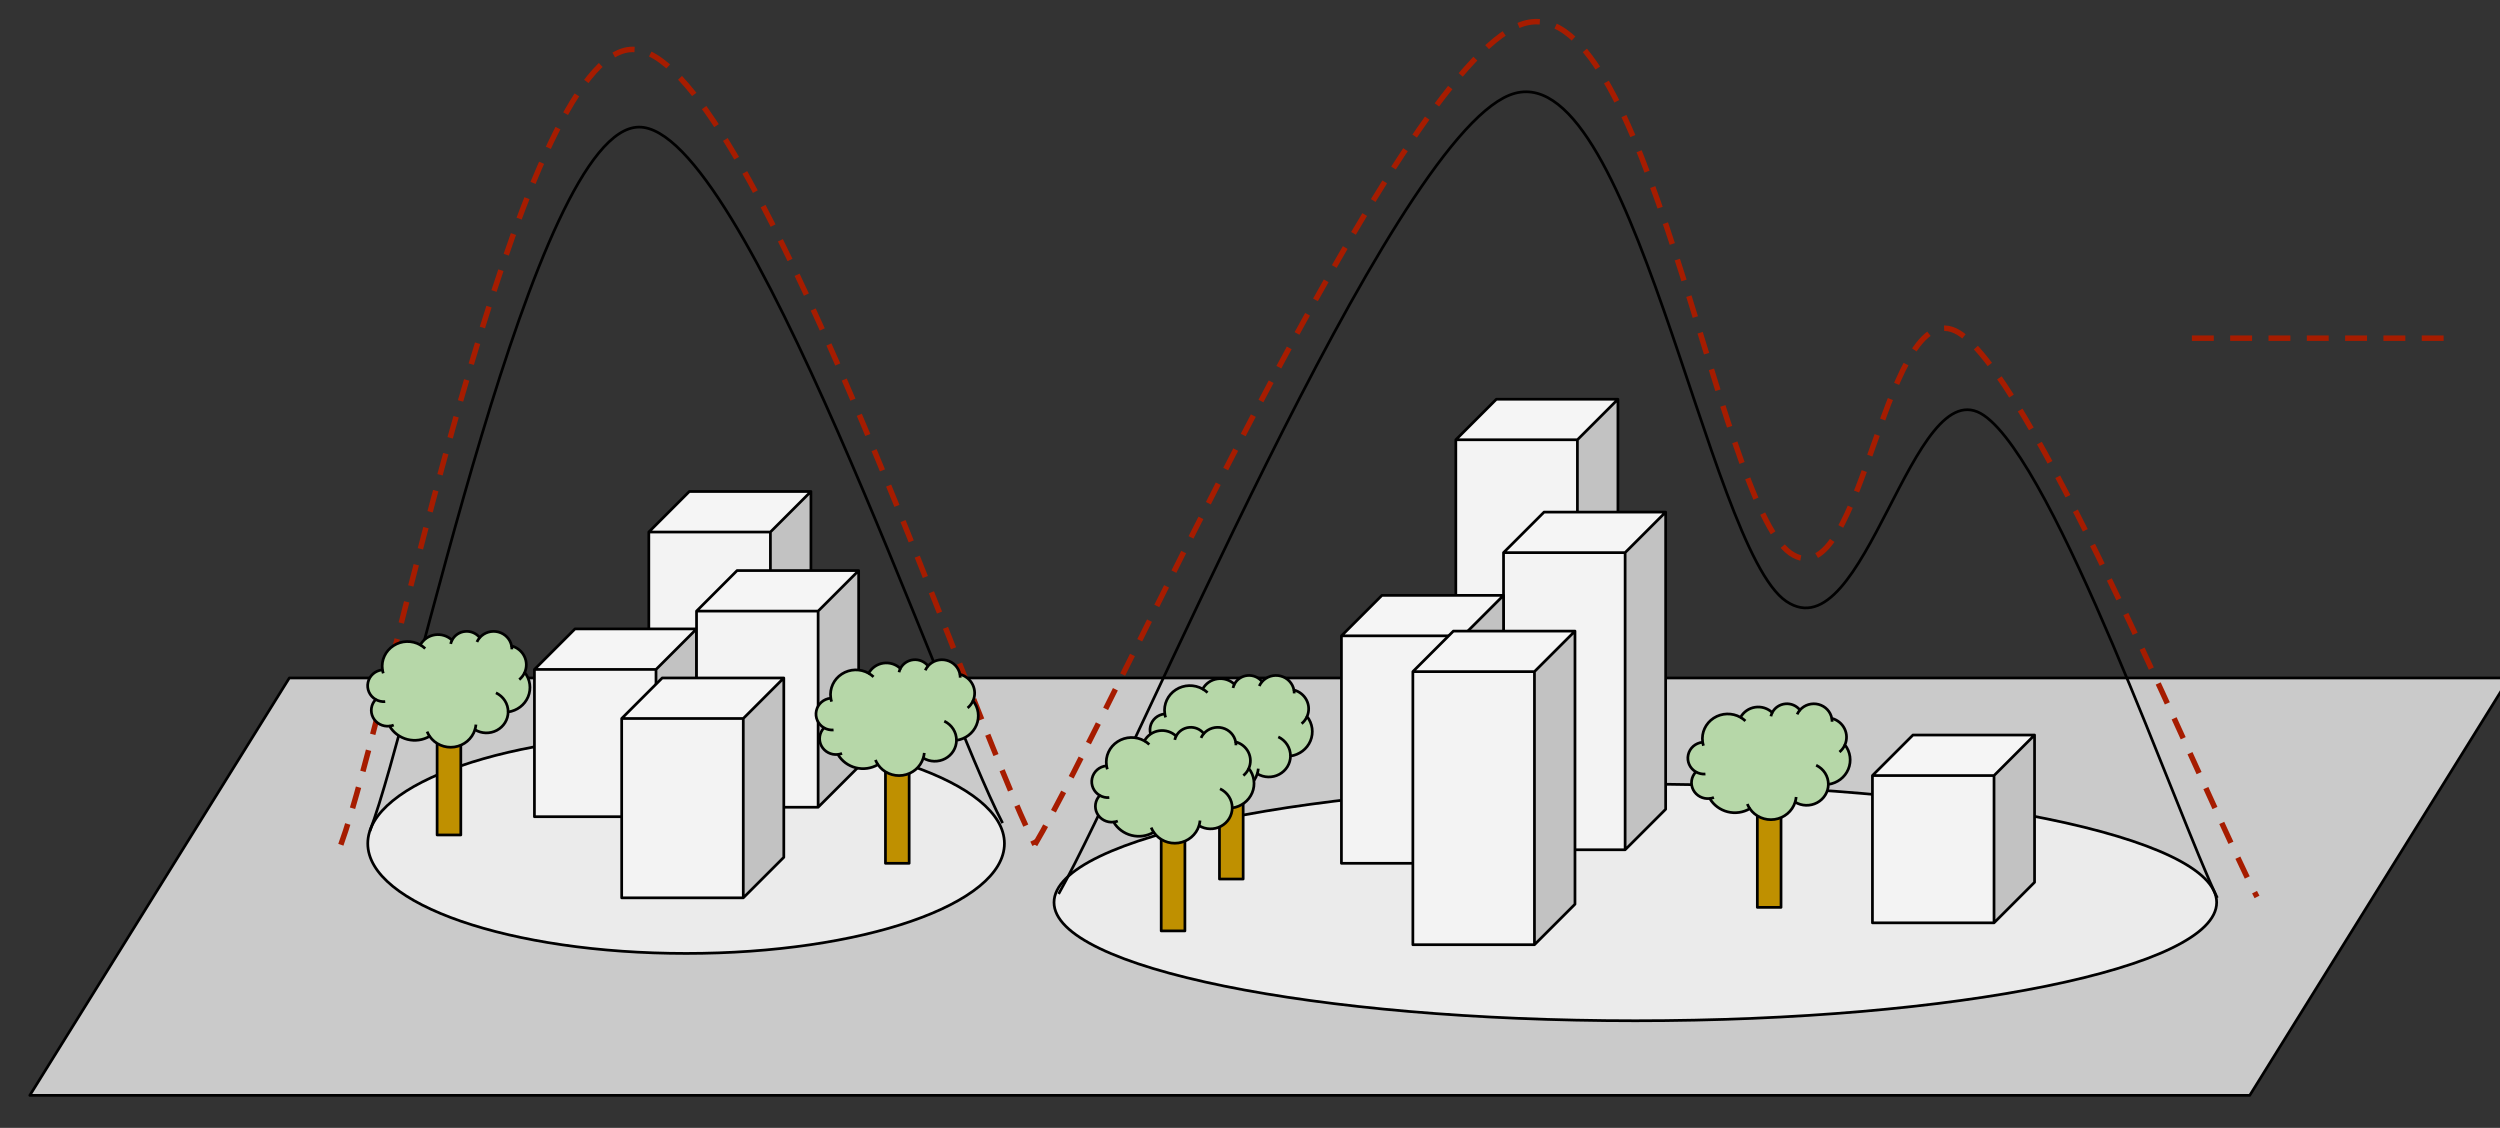 <?xml version="1.0" encoding="UTF-8" standalone="no"?>
<!-- Created with Inkscape (http://www.inkscape.org/) -->

<svg
   xmlns:dc="http://purl.org/dc/elements/1.1/"
   xmlns:cc="http://creativecommons.org/ns#"
   xmlns:rdf="http://www.w3.org/1999/02/22-rdf-syntax-ns#"
   xmlns:svg="http://www.w3.org/2000/svg"
   xmlns="http://www.w3.org/2000/svg"
   xmlns:sodipodi="http://sodipodi.sourceforge.net/DTD/sodipodi-0.dtd"
   xmlns:inkscape="http://www.inkscape.org/namespaces/inkscape"
   version="1.1"
   id="svg1038"
   xml:space="preserve"
   width="928"
   height="418.667"
   viewBox="0 0 928 418.667"
   sodipodi:docname="revolution-function.pdf"
   inkscape:version="0.92.4 (unknown)"><rect x="0" y="0" width="928" height="418.667" fill="#333333" stroke="none"/><defs
     id="defs1042"><clipPath
       clipPathUnits="userSpaceOnUse"
       id="clipPath1056"><path
         d="M 0,0 H 354015 V 159905 H 0 Z"
         id="path1054"
         inkscape:connector-curvature="0" /></clipPath></defs><sodipodi:namedview
     pagecolor="#ffffff"
     bordercolor="#666666"
     borderopacity="1"
     objecttolerance="10"
     gridtolerance="10"
     guidetolerance="10"
     inkscape:pageopacity="0"
     inkscape:pageshadow="2"
     inkscape:window-width="1368"
     inkscape:window-height="704"
     id="namedview1040"
     showgrid="false"
     inkscape:zoom="0.85668103"
     inkscape:cx="464"
     inkscape:cy="209.33333"
     inkscape:window-x="0"
     inkscape:window-y="27"
     inkscape:window-maximized="1"
     inkscape:current-layer="g1046" /><g
     id="g1046"
     inkscape:groupmode="layer"
     inkscape:label="revolution-function"
     transform="matrix(1.333,0,0,-1.333,0,418.667)"><g
       id="g1048"
       transform="matrix(1,0,0,-1,0,314)"><g
         id="g1050"
         transform="scale(0.002)"><g
           id="g1052"
           clip-path="url(#clipPath1056)"><g
             id="g1058"><g
               id="g1060"><g
                 id="g1062"><path
                   d="M 0,0 H 354015 V 159905 H 0 Z"
                   style="fill:#000000;fill-opacity:0;fill-rule:evenodd;stroke:none"
                   id="path1064"
                   inkscape:connector-curvature="0" /></g></g></g><g
             id="g1066"><g
               id="g1068"><path
                 d="m 4148.5,152473.5 36135.95,-58116 H 349376.5 l -36135.94,58116 z"
                 style="fill:#f9f9f9;fill-opacity:0.761;fill-rule:evenodd;stroke:none"
                 id="path1070"
                 inkscape:connector-curvature="0" /></g><path
               d="m 4148.5,152473.5 36135.95,-58116 H 349376.5 l -36135.94,58116 z"
               style="fill:none;stroke:#000000;stroke-width:381;stroke-linecap:butt;stroke-linejoin:round;stroke-miterlimit:8;stroke-dasharray:none;stroke-opacity:1"
               id="path1072"
               inkscape:connector-curvature="0" /></g><g
             id="g1074"><g
               id="g1076"><path
                 d="m 202700.5,61194.215 h 16929 v 52472.995 h -16929 z"
                 style="fill:#f3f3f3;fill-opacity:1;fill-rule:evenodd;stroke:none"
                 id="path1078"
                 inkscape:connector-curvature="0" /></g><g
               id="g1080"><path
                 d="m 219629.5,61194.215 5643,-5643 v 52472.995 l -5643,5643 z"
                 style="fill:#c2c2c2;fill-opacity:1;fill-rule:evenodd;stroke:none"
                 id="path1082"
                 inkscape:connector-curvature="0" /></g><g
               id="g1084"><path
                 d="m 202700.5,61194.215 5643,-5643 h 16929 l -5643,5643 z"
                 style="fill:#f5f5f5;fill-opacity:1;fill-rule:evenodd;stroke:none"
                 id="path1086"
                 inkscape:connector-curvature="0" /></g><g
               id="g1088"><g
                 id="g1090"><path
                   d="m 202700.5,61194.215 5643,-5643 h 16929 v 52472.995 l -5643,5643 h -16929 z m 0,0 h 16929 l 5643,-5643 m -5643,5643 v 52472.995"
                   style="fill:#000000;fill-opacity:0;fill-rule:evenodd;stroke:none"
                   id="path1092"
                   inkscape:connector-curvature="0" /></g></g><path
               d="m 202700.5,61194.215 5643,-5643 h 16929 v 52472.995 l -5643,5643 h -16929 z m 0,0 h 16929 l 5643,-5643 m -5643,5643 v 52472.995"
               style="fill:none;stroke:#000000;stroke-width:381;stroke-linecap:butt;stroke-linejoin:round;stroke-miterlimit:8;stroke-dasharray:none;stroke-opacity:1"
               id="path1094"
               inkscape:connector-curvature="0" /></g><g
             id="g1096"><g
               id="g1098"><path
                 d="m 146755.5,125609.5 v 0 c 0,-9099.44 36238.08,-16476 80940,-16476 v 0 c 44701.94,0 80940,7376.56 80940,16476 v 0 c 0,9099.44 -36238.06,16476 -80940,16476 v 0 c -44701.92,0 -80940,-7376.56 -80940,-16476 z"
                 style="fill:#ebebeb;fill-opacity:1;fill-rule:evenodd;stroke:none"
                 id="path1100"
                 inkscape:connector-curvature="0" /></g><path
               d="m 146755.5,125609.5 v 0 c 0,-9099.44 36238.08,-16476 80940,-16476 v 0 c 44701.94,0 80940,7376.56 80940,16476 v 0 c 0,9099.44 -36238.06,16476 -80940,16476 v 0 c -44701.92,0 -80940,-7376.56 -80940,-16476 z"
               style="fill:none;stroke:#000000;stroke-width:381;stroke-linecap:butt;stroke-linejoin:round;stroke-miterlimit:8;stroke-dasharray:none;stroke-opacity:1"
               id="path1102"
               inkscape:connector-curvature="0" /></g><g
             id="g1104"><g
               id="g1106"><path
                 d="m 51206.5,117405.5 c 0,-8453.27 19843.63,-15306 44322,-15306 v 0 c 24478.37,0 44322,6852.73 44322,15306 v 0 c 0,8453.27 -19843.63,15306 -44322,15306 v 0 c -24478.37,0 -44322,-6852.73 -44322,-15306 z"
                 style="fill:#ebebeb;fill-opacity:1;fill-rule:evenodd;stroke:none"
                 id="path1108"
                 inkscape:connector-curvature="0" /></g><path
               d="m 51206.5,117405.5 c 0,-8453.27 19843.63,-15306 44322,-15306 v 0 c 24478.37,0 44322,6852.73 44322,15306 v 0 c 0,8453.27 -19843.63,15306 -44322,15306 v 0 c -24478.37,0 -44322,-6852.73 -44322,-15306 z"
               style="fill:none;stroke:#000000;stroke-width:381;stroke-linecap:butt;stroke-linejoin:round;stroke-miterlimit:8;stroke-dasharray:none;stroke-opacity:1"
               id="path1110"
               inkscape:connector-curvature="0" /></g><g
             id="g1112"><g
               id="g1114"><path
                 d="m 209344.5,76904.375 h 16929 v 41373.005 h -16929 z"
                 style="fill:#f3f3f3;fill-opacity:1;fill-rule:evenodd;stroke:none"
                 id="path1116"
                 inkscape:connector-curvature="0" /></g><g
               id="g1118"><path
                 d="m 226273.5,76904.375 5643,-5643 v 41373.005 l -5643,5643 z"
                 style="fill:#c2c2c2;fill-opacity:1;fill-rule:evenodd;stroke:none"
                 id="path1120"
                 inkscape:connector-curvature="0" /></g><g
               id="g1122"><path
                 d="m 209344.5,76904.375 5643,-5643 h 16929 l -5643,5643 z"
                 style="fill:#f5f5f5;fill-opacity:1;fill-rule:evenodd;stroke:none"
                 id="path1124"
                 inkscape:connector-curvature="0" /></g><g
               id="g1126"><g
                 id="g1128"><path
                   d="m 209344.5,76904.375 5643,-5643 h 16929 v 41373.005 l -5643,5643 h -16929 z m 0,0 h 16929 l 5643,-5643 m -5643,5643 v 41373.005"
                   style="fill:#000000;fill-opacity:0;fill-rule:evenodd;stroke:none"
                   id="path1130"
                   inkscape:connector-curvature="0" /></g></g><path
               d="m 209344.5,76904.375 5643,-5643 h 16929 v 41373.005 l -5643,5643 h -16929 z m 0,0 h 16929 l 5643,-5643 m -5643,5643 v 41373.005"
               style="fill:none;stroke:#000000;stroke-width:381;stroke-linecap:butt;stroke-linejoin:round;stroke-miterlimit:8;stroke-dasharray:none;stroke-opacity:1"
               id="path1132"
               inkscape:connector-curvature="0" /></g><g
             id="g1134"><g
               id="g1136"><path
                 d="m 90338.5,74035.5 h 16929 v 35097 h -16929 z"
                 style="fill:#f3f3f3;fill-opacity:1;fill-rule:evenodd;stroke:none"
                 id="path1138"
                 inkscape:connector-curvature="0" /></g><g
               id="g1140"><path
                 d="m 107267.5,74035.5 5643,-5643 v 35097 l -5643,5643 z"
                 style="fill:#c2c2c2;fill-opacity:1;fill-rule:evenodd;stroke:none"
                 id="path1142"
                 inkscape:connector-curvature="0" /></g><g
               id="g1144"><path
                 d="m 90338.5,74035.5 5643,-5643 h 16929 l -5643,5643 z"
                 style="fill:#f5f5f5;fill-opacity:1;fill-rule:evenodd;stroke:none"
                 id="path1146"
                 inkscape:connector-curvature="0" /></g><g
               id="g1148"><g
                 id="g1150"><path
                   d="m 90338.5,74035.5 5643,-5643 h 16929 v 35097 l -5643,5643 h -16929 z m 0,0 h 16929 l 5643,-5643 m -5643,5643 v 35097"
                   style="fill:#000000;fill-opacity:0;fill-rule:evenodd;stroke:none"
                   id="path1152"
                   inkscape:connector-curvature="0" /></g></g><path
               d="m 90338.5,74035.5 5643,-5643 h 16929 v 35097 l -5643,5643 h -16929 z m 0,0 h 16929 l 5643,-5643 m -5643,5643 v 35097"
               style="fill:none;stroke:#000000;stroke-width:381;stroke-linecap:butt;stroke-linejoin:round;stroke-miterlimit:8;stroke-dasharray:none;stroke-opacity:1"
               id="path1154"
               inkscape:connector-curvature="0" /></g><g
             id="g1156"><g
               id="g1158"><path
                 d="m 74410.5,93172 h 16929 v 20505 h -16929 z"
                 style="fill:#f3f3f3;fill-opacity:1;fill-rule:evenodd;stroke:none"
                 id="path1160"
                 inkscape:connector-curvature="0" /></g><g
               id="g1162"><path
                 d="m 91339.5,93172 5643,-5643 v 20505 l -5643,5643 z"
                 style="fill:#c2c2c2;fill-opacity:1;fill-rule:evenodd;stroke:none"
                 id="path1164"
                 inkscape:connector-curvature="0" /></g><g
               id="g1166"><path
                 d="m 74410.5,93172 5643,-5643 h 16929 l -5643,5643 z"
                 style="fill:#f5f5f5;fill-opacity:1;fill-rule:evenodd;stroke:none"
                 id="path1168"
                 inkscape:connector-curvature="0" /></g><g
               id="g1170"><g
                 id="g1172"><path
                   d="m 74410.5,93172 5643,-5643 h 16929 v 20505 l -5643,5643 h -16929 z m 0,0 h 16929 l 5643,-5643 m -5643,5643 v 20505"
                   style="fill:#000000;fill-opacity:0;fill-rule:evenodd;stroke:none"
                   id="path1174"
                   inkscape:connector-curvature="0" /></g></g><path
               d="m 74410.5,93172 5643,-5643 h 16929 v 20505 l -5643,5643 h -16929 z m 0,0 h 16929 l 5643,-5643 m -5643,5643 v 20505"
               style="fill:none;stroke:#000000;stroke-width:381;stroke-linecap:butt;stroke-linejoin:round;stroke-miterlimit:8;stroke-dasharray:none;stroke-opacity:1"
               id="path1176"
               inkscape:connector-curvature="0" /></g><g
             id="g1178"><g
               id="g1180"><path
                 d="m 96982.5,85047.5 h 16929 v 27309 h -16929 z"
                 style="fill:#f3f3f3;fill-opacity:1;fill-rule:evenodd;stroke:none"
                 id="path1182"
                 inkscape:connector-curvature="0" /></g><g
               id="g1184"><path
                 d="m 113911.5,85047.5 5643,-5643 v 27309 l -5643,5643 z"
                 style="fill:#c2c2c2;fill-opacity:1;fill-rule:evenodd;stroke:none"
                 id="path1186"
                 inkscape:connector-curvature="0" /></g><g
               id="g1188"><path
                 d="m 96982.5,85047.5 5643,-5643 h 16929 l -5643,5643 z"
                 style="fill:#f5f5f5;fill-opacity:1;fill-rule:evenodd;stroke:none"
                 id="path1190"
                 inkscape:connector-curvature="0" /></g><g
               id="g1192"><g
                 id="g1194"><path
                   d="m 96982.5,85047.5 5643,-5643 h 16929 v 27309 l -5643,5643 h -16929 z m 0,0 h 16929 l 5643,-5643 m -5643,5643 v 27309"
                   style="fill:#000000;fill-opacity:0;fill-rule:evenodd;stroke:none"
                   id="path1196"
                   inkscape:connector-curvature="0" /></g></g><path
               d="m 96982.5,85047.5 5643,-5643 h 16929 v 27309 l -5643,5643 h -16929 z m 0,0 h 16929 l 5643,-5643 m -5643,5643 v 27309"
               style="fill:none;stroke:#000000;stroke-width:381;stroke-linecap:butt;stroke-linejoin:round;stroke-miterlimit:8;stroke-dasharray:none;stroke-opacity:1"
               id="path1198"
               inkscape:connector-curvature="0" /></g><g
             id="g1200"><g
               id="g1202"><path
                 d="m 86560.5,100000.5 h 16929 v 24969 h -16929 z"
                 style="fill:#f3f3f3;fill-opacity:1;fill-rule:evenodd;stroke:none"
                 id="path1204"
                 inkscape:connector-curvature="0" /></g><g
               id="g1206"><path
                 d="m 103489.5,100000.5 5643,-5643 v 24969 l -5643,5643 z"
                 style="fill:#c2c2c2;fill-opacity:1;fill-rule:evenodd;stroke:none"
                 id="path1208"
                 inkscape:connector-curvature="0" /></g><g
               id="g1210"><path
                 d="m 86560.5,100000.5 5643,-5643 h 16929 l -5643,5643 z"
                 style="fill:#f5f5f5;fill-opacity:1;fill-rule:evenodd;stroke:none"
                 id="path1212"
                 inkscape:connector-curvature="0" /></g><g
               id="g1214"><g
                 id="g1216"><path
                   d="m 86560.5,100000.5 5643,-5643 h 16929 v 24969 l -5643,5643 h -16929 z m 0,0 h 16929 l 5643,-5643 m -5643,5643 v 24969"
                   style="fill:#000000;fill-opacity:0;fill-rule:evenodd;stroke:none"
                   id="path1218"
                   inkscape:connector-curvature="0" /></g></g><path
               d="m 86560.5,100000.5 5643,-5643 h 16929 v 24969 l -5643,5643 h -16929 z m 0,0 h 16929 l 5643,-5643 m -5643,5643 v 24969"
               style="fill:none;stroke:#000000;stroke-width:381;stroke-linecap:butt;stroke-linejoin:round;stroke-miterlimit:8;stroke-dasharray:none;stroke-opacity:1"
               id="path1220"
               inkscape:connector-curvature="0" /></g><g
             id="g1222"><g
               id="g1224"><path
                 d="m 186772.5,88495.12 h 16929 v 31665 h -16929 z"
                 style="fill:#f3f3f3;fill-opacity:1;fill-rule:evenodd;stroke:none"
                 id="path1226"
                 inkscape:connector-curvature="0" /></g><g
               id="g1228"><path
                 d="m 203701.5,88495.12 5643,-5643 v 31665 l -5643,5643 z"
                 style="fill:#c2c2c2;fill-opacity:1;fill-rule:evenodd;stroke:none"
                 id="path1230"
                 inkscape:connector-curvature="0" /></g><g
               id="g1232"><path
                 d="m 186772.5,88495.12 5643,-5643 h 16929 l -5643,5643 z"
                 style="fill:#f5f5f5;fill-opacity:1;fill-rule:evenodd;stroke:none"
                 id="path1234"
                 inkscape:connector-curvature="0" /></g><g
               id="g1236"><g
                 id="g1238"><path
                   d="m 186772.5,88495.12 5643,-5643 h 16929 v 31665 l -5643,5643 h -16929 z m 0,0 h 16929 l 5643,-5643 m -5643,5643 v 31665"
                   style="fill:#000000;fill-opacity:0;fill-rule:evenodd;stroke:none"
                   id="path1240"
                   inkscape:connector-curvature="0" /></g></g><path
               d="m 186772.5,88495.12 5643,-5643 h 16929 v 31665 l -5643,5643 h -16929 z m 0,0 h 16929 l 5643,-5643 m -5643,5643 v 31665"
               style="fill:none;stroke:#000000;stroke-width:381;stroke-linecap:butt;stroke-linejoin:round;stroke-miterlimit:8;stroke-dasharray:none;stroke-opacity:1"
               id="path1242"
               inkscape:connector-curvature="0" /></g><g
             id="g1244"><g
               id="g1246"><path
                 d="m 196719.5,93472.29 h 16929 v 38024.99 h -16929 z"
                 style="fill:#f3f3f3;fill-opacity:1;fill-rule:evenodd;stroke:none"
                 id="path1248"
                 inkscape:connector-curvature="0" /></g><g
               id="g1250"><path
                 d="m 213648.5,93472.29 5643,-5643 v 38025 l -5643,5642.99 z"
                 style="fill:#c2c2c2;fill-opacity:1;fill-rule:evenodd;stroke:none"
                 id="path1252"
                 inkscape:connector-curvature="0" /></g><g
               id="g1254"><path
                 d="m 196719.5,93472.29 5643,-5643 h 16929 l -5643,5643 z"
                 style="fill:#f5f5f5;fill-opacity:1;fill-rule:evenodd;stroke:none"
                 id="path1256"
                 inkscape:connector-curvature="0" /></g><g
               id="g1258"><g
                 id="g1260"><path
                   d="m 196719.5,93472.29 5643,-5643 h 16929 v 38025 l -5643,5642.99 h -16929 z m 0,0 h 16929 l 5643,-5643 m -5643,5643 v 38024.99"
                   style="fill:#000000;fill-opacity:0;fill-rule:evenodd;stroke:none"
                   id="path1262"
                   inkscape:connector-curvature="0" /></g></g><path
               d="m 196719.5,93472.29 5643,-5643 h 16929 v 38025 l -5643,5642.99 h -16929 z m 0,0 h 16929 l 5643,-5643 m -5643,5643 v 38024.99"
               style="fill:none;stroke:#000000;stroke-width:381;stroke-linecap:butt;stroke-linejoin:round;stroke-miterlimit:8;stroke-dasharray:none;stroke-opacity:1"
               id="path1264"
               inkscape:connector-curvature="0" /></g><g
             id="g1266"><g
               id="g1268"><g
                 id="g1270"><path
                   d="m 51500.5,115666.02 c 6240.168,-16334.67 22758.164,-97824.332 37441,-98007.999 14682.84,-183.667 42213.33,80754.999 50656,96905.999"
                   style="fill:#000000;fill-opacity:0;fill-rule:evenodd;stroke:none"
                   id="path1272"
                   inkscape:connector-curvature="0" /></g></g><path
               d="m 51500.5,115666.02 c 6240.168,-16334.67 22758.164,-97824.332 37441,-98007.999 14682.84,-183.667 42213.33,80754.999 50656,96905.999"
               style="fill:none;stroke:#000000;stroke-width:381;stroke-linecap:butt;stroke-linejoin:round;stroke-miterlimit:8;stroke-dasharray:none;stroke-opacity:1"
               id="path1274"
               inkscape:connector-curvature="0" /></g><g
             id="g1276"><g
               id="g1278"><path
                 d="m 260708.5,107944.41 h 16929 v 20505 h -16929 z"
                 style="fill:#f3f3f3;fill-opacity:1;fill-rule:evenodd;stroke:none"
                 id="path1280"
                 inkscape:connector-curvature="0" /></g><g
               id="g1282"><path
                 d="m 277637.5,107944.41 5643,-5643 v 20505 l -5643,5643 z"
                 style="fill:#c2c2c2;fill-opacity:1;fill-rule:evenodd;stroke:none"
                 id="path1284"
                 inkscape:connector-curvature="0" /></g><g
               id="g1286"><path
                 d="m 260708.5,107944.41 5643,-5643 h 16929 l -5643,5643 z"
                 style="fill:#f5f5f5;fill-opacity:1;fill-rule:evenodd;stroke:none"
                 id="path1288"
                 inkscape:connector-curvature="0" /></g><g
               id="g1290"><g
                 id="g1292"><path
                   d="m 260708.5,107944.41 5643,-5643 h 16929 v 20505 l -5643,5643 h -16929 z m 0,0 h 16929 l 5643,-5643 m -5643,5643 v 20505"
                   style="fill:#000000;fill-opacity:0;fill-rule:evenodd;stroke:none"
                   id="path1294"
                   inkscape:connector-curvature="0" /></g></g><path
               d="m 260708.5,107944.41 5643,-5643 h 16929 v 20505 l -5643,5643 h -16929 z m 0,0 h 16929 l 5643,-5643 m -5643,5643 v 20505"
               style="fill:none;stroke:#000000;stroke-width:381;stroke-linecap:butt;stroke-linejoin:round;stroke-miterlimit:8;stroke-dasharray:none;stroke-opacity:1"
               id="path1296"
               inkscape:connector-curvature="0" /></g><g
             id="g1298"><g
               id="g1300"><g
                 id="g1302"><path
                   d="M 47459,117577 C 54228.5,99120.836 71971.5,6840 88076,6840 c 16104.5,0 46675,92280.836 56010,110737"
                   style="fill:#000000;fill-opacity:0;fill-rule:evenodd;stroke:none"
                   id="path1304"
                   inkscape:connector-curvature="0" /></g></g><path
               d="M 47459,117577 C 54228.5,99120.836 71971.5,6840 88076,6840 c 16104.5,0 46675,92280.836 56010,110737"
               style="fill:none;stroke:#a61c00;stroke-width:762;stroke-linecap:butt;stroke-linejoin:round;stroke-miterlimit:8;stroke-dasharray:3048, 2286;stroke-dashoffset:0;stroke-opacity:1"
               id="path1306"
               inkscape:connector-curvature="0" /></g><g
             id="g1308"><g
               id="g1310"><path
                 d="m 60861.5,100086.5 h 3300 v 16128 h -3300 z"
                 style="fill:#bf9000;fill-opacity:1;fill-rule:evenodd;stroke:none"
                 id="path1312"
                 inkscape:connector-curvature="0" /></g><path
               d="m 60861.5,100086.5 h 3300 v 16128 h -3300 z"
               style="fill:none;stroke:#000000;stroke-width:381;stroke-linecap:butt;stroke-linejoin:round;stroke-miterlimit:8;stroke-dasharray:none;stroke-opacity:1"
               id="path1314"
               inkscape:connector-curvature="0" /></g><g
             id="g1316"><g
               id="g1318"><path
                 d="m 53244.25,93180.76 v 0 c -181.992,-1301.2 415.527,-2589.31 1539.008,-3317.73 1123.484,-728.43 2575.894,-769.42 3740.922,-105.585 v 0 c 412.687,-756.57 1168.03,-1278.929 2037.547,-1409.075 869.515,-130.14 1751.083,147.21 2378.033,748.17 v 0 c 351.56,-685.954 1041.85,-1146.83 1825.92,-1219.08 784.07,-72.25 1550.96,254.345 2028.53,863.9 v 0 c 635.14,-727.11 1645.665,-1033.26 2594.31,-785.96 948.65,247.29 1665.035,1003.61 1839.175,1941.68 v 0 c 778.155,206.5 1426.345,731.46 1777.095,1439.24 350.74,707.77 369.65,1528.946 51.82,2251.344 v 0 c 766.25,970.256 945.5,2263.106 470.84,3396.096 -474.65,1132.98 -1531.895,1935.88 -2777.184,2109.06 -8.776,1063.34 -608.186,2039.06 -1567.206,2551.06 -959.01,512 -2127.87,480.33 -3056.044,-82.8 -395.352,1273.55 -1508.141,2210.6 -2857.596,2406.33 -1349.455,195.74 -2693.662,-384.94 -3451.873,-1491.16 -929.41,545.26 -2044.627,702.33 -3094.074,435.78 -1049.45,-266.55 -1944.731,-934.26 -2483.891,-1852.52 v 0 c -949.742,108.12 -1868.008,-370.6 -2299.072,-1198.596 -431.06,-827.994 -283.155,-1828.984 370.314,-2506.194 v 0 c -847.191,-485.13 -1279.48,-1447.77 -1071.444,-2385.95 208.038,-938.184 1009.257,-1639.31 1985.86,-1737.77 z"
                 style="fill:#b6d7a8;fill-opacity:1;fill-rule:evenodd;stroke:none"
                 id="path1320"
                 inkscape:connector-curvature="0" /></g><g
               id="g1322"><g
                 id="g1324"><path
                   d="m 52311.066,97354.625 v 0 c 399.794,228.93 861.644,332.775 1323.551,297.605 m 604.996,3407.27 c 198.637,-22.62 393.337,-70.51 579.082,-142.44 m 4998.605,1559.12 c -139.706,-203.84 -256.68,-421.65 -348.917,-649.73 m 6658.627,-265.47 v 0 c 72.076,-232.19 118.78,-471.16 139.326,-712.92 M 70750.09,99092.8 c 9.35,-1132.1 -651.574,-2168.65 -1698.86,-2664.44 m 4005.18,-2840.594 c -169.61,385.5 -428.535,727.468 -756.47,999.104 m -1072.28,-4689.79 v 0 c 28.895,155.67 42.27,313.686 39.93,471.85 m -4473.35,-1627.52 v 0 c -158.435,181.37 -288.97,384.06 -387.52,601.75 m -3466.96,-246.65 v 0 c -84.43,164.74 -147.483,339.07 -187.694,518.97 m -4227.953,141.95 v 0 c 246.52,140.46 474.582,309.53 679.18,503.484 M 53244.25,93180.76 v 0 c 25.082,179.33 64.715,356.47 118.527,529.724"
                   style="fill:#000000;fill-opacity:0;fill-rule:evenodd;stroke:none"
                   id="path1326"
                   inkscape:connector-curvature="0" /></g></g><path
               d="m 53244.25,93180.76 v 0 c -181.992,-1301.2 415.527,-2589.31 1539.008,-3317.73 1123.484,-728.43 2575.894,-769.42 3740.922,-105.585 v 0 c 412.687,-756.57 1168.03,-1278.929 2037.547,-1409.075 869.515,-130.14 1751.083,147.21 2378.033,748.17 v 0 c 351.56,-685.954 1041.85,-1146.83 1825.92,-1219.08 784.07,-72.25 1550.96,254.345 2028.53,863.9 v 0 c 635.14,-727.11 1645.665,-1033.26 2594.31,-785.96 948.65,247.29 1665.035,1003.61 1839.175,1941.68 v 0 c 778.155,206.5 1426.345,731.46 1777.095,1439.24 350.74,707.77 369.65,1528.946 51.82,2251.344 v 0 c 766.25,970.256 945.5,2263.106 470.84,3396.096 -474.65,1132.98 -1531.895,1935.88 -2777.184,2109.06 -8.776,1063.34 -608.186,2039.06 -1567.206,2551.06 -959.01,512 -2127.87,480.33 -3056.044,-82.8 -395.352,1273.55 -1508.141,2210.6 -2857.596,2406.33 -1349.455,195.74 -2693.662,-384.94 -3451.873,-1491.16 -929.41,545.26 -2044.627,702.33 -3094.074,435.78 -1049.45,-266.55 -1944.731,-934.26 -2483.891,-1852.52 v 0 c -949.742,108.12 -1868.008,-370.6 -2299.072,-1198.596 -431.06,-827.994 -283.155,-1828.984 370.314,-2506.194 v 0 c -847.191,-485.13 -1279.48,-1447.77 -1071.444,-2385.95 208.038,-938.184 1009.257,-1639.31 1985.86,-1737.77 z"
               style="fill:none;stroke:#000000;stroke-width:381;stroke-linecap:butt;stroke-linejoin:round;stroke-miterlimit:8;stroke-dasharray:none;stroke-opacity:1"
               id="path1328"
               inkscape:connector-curvature="0" /><path
               d="m 52311.066,97354.625 v 0 c 399.794,228.93 861.644,332.775 1323.551,297.605 m 604.996,3407.27 c 198.637,-22.62 393.337,-70.51 579.082,-142.44 m 4998.605,1559.12 c -139.706,-203.84 -256.68,-421.65 -348.917,-649.73 m 6658.627,-265.47 v 0 c 72.076,-232.19 118.78,-471.16 139.326,-712.92 M 70750.09,99092.8 c 9.35,-1132.1 -651.574,-2168.65 -1698.86,-2664.44 m 4005.18,-2840.594 c -169.61,385.5 -428.535,727.468 -756.47,999.104 m -1072.28,-4689.79 v 0 c 28.895,155.67 42.27,313.686 39.93,471.85 m -4473.35,-1627.52 v 0 c -158.435,181.37 -288.97,384.06 -387.52,601.75 m -3466.96,-246.65 v 0 c -84.43,164.74 -147.483,339.07 -187.694,518.97 m -4227.953,141.95 v 0 c 246.52,140.46 474.582,309.53 679.18,503.484 M 53244.25,93180.76 v 0 c 25.082,179.33 64.715,356.47 118.527,529.724"
               style="fill:none;stroke:#000000;stroke-width:381;stroke-linecap:butt;stroke-linejoin:round;stroke-miterlimit:8;stroke-dasharray:none;stroke-opacity:1"
               id="path1330"
               inkscape:connector-curvature="0" /></g><g
             id="g1332"><g
               id="g1334"><path
                 d="m 123286,104032.5 h 3300 v 16128 h -3300 z"
                 style="fill:#bf9000;fill-opacity:1;fill-rule:evenodd;stroke:none"
                 id="path1336"
                 inkscape:connector-curvature="0" /></g><path
               d="m 123286,104032.5 h 3300 v 16128 h -3300 z"
               style="fill:none;stroke:#000000;stroke-width:381;stroke-linecap:butt;stroke-linejoin:round;stroke-miterlimit:8;stroke-dasharray:none;stroke-opacity:1"
               id="path1338"
               inkscape:connector-curvature="0" /></g><g
             id="g1340"><g
               id="g1342"><path
                 d="m 115668.75,97126.76 v 0 c -181.99,-1301.2 415.52,-2589.31 1539.01,-3317.73 1123.48,-728.43 2575.9,-769.42 3740.92,-105.585 v 0 c 412.69,-756.57 1168.03,-1278.929 2037.55,-1409.075 869.51,-130.14 1751.08,147.21 2378.04,748.17 v 0 c 351.55,-685.954 1041.84,-1146.83 1825.91,-1219.08 784.07,-72.25 1550.96,254.345 2028.53,863.9 v 0 c 635.14,-727.11 1645.67,-1033.26 2594.31,-785.96 948.65,247.29 1665.04,1003.61 1839.18,1941.68 v 0 c 778.16,206.5 1426.33,731.46 1777.08,1439.24 350.75,707.77 369.66,1528.946 51.83,2251.344 v 0 c 766.25,970.256 945.5,2263.106 470.84,3396.096 -474.65,1132.98 -1531.89,1935.88 -2777.18,2109.06 -8.77,1063.34 -608.19,2039.06 -1567.21,2551.06 -959.01,512 -2127.87,480.33 -3056.04,-82.8 -395.36,1273.55 -1508.14,2210.6 -2857.6,2406.33 -1349.45,195.74 -2693.66,-384.94 -3451.87,-1491.16 -929.42,545.26 -2044.63,702.33 -3094.07,435.78 -1049.46,-266.55 -1944.74,-934.26 -2483.9,-1852.52 v 0 c -949.74,108.12 -1868.01,-370.6 -2299.07,-1198.6 -431.06,-827.99 -283.15,-1828.98 370.32,-2506.19 v 0 c -847.2,-485.13 -1279.49,-1447.77 -1071.45,-2385.95 208.03,-938.184 1009.26,-1639.31 1985.85,-1737.77 z"
                 style="fill:#b6d7a8;fill-opacity:1;fill-rule:evenodd;stroke:none"
                 id="path1344"
                 inkscape:connector-curvature="0" /></g><g
               id="g1346"><g
                 id="g1348"><path
                   d="m 114735.56,101300.63 v 0 c 399.8,228.93 861.65,332.77 1323.56,297.6 m 604.99,3407.27 c 198.64,-22.62 393.34,-70.51 579.09,-142.44 m 4998.6,1559.12 c -139.71,-203.84 -256.67,-421.65 -348.92,-649.73 m 6658.63,-265.47 v 0 c 72.08,-232.19 118.78,-471.16 139.33,-712.92 m 4483.76,-1755.26 c 9.34,-1132.1 -651.58,-2168.65 -1698.88,-2664.44 m 4005.18,-2840.594 c -169.6,385.5 -428.52,727.468 -756.46,999.104 m -1072.28,-4689.79 v 0 c 28.89,155.67 42.26,313.686 39.94,471.85 m -4473.36,-1627.52 v 0 c -158.43,181.37 -288.97,384.06 -387.52,601.75 m -3466.96,-246.65 v 0 c -84.43,164.74 -147.48,339.07 -187.7,518.97 m -4227.95,141.95 v 0 c 246.52,140.46 474.59,309.53 679.19,503.484 m -5959.05,2919.846 v 0 c 25.09,179.33 64.72,356.47 118.53,529.724"
                   style="fill:#000000;fill-opacity:0;fill-rule:evenodd;stroke:none"
                   id="path1350"
                   inkscape:connector-curvature="0" /></g></g><path
               d="m 115668.75,97126.76 v 0 c -181.99,-1301.2 415.52,-2589.31 1539.01,-3317.73 1123.48,-728.43 2575.9,-769.42 3740.92,-105.585 v 0 c 412.69,-756.57 1168.03,-1278.929 2037.55,-1409.075 869.51,-130.14 1751.08,147.21 2378.04,748.17 v 0 c 351.55,-685.954 1041.84,-1146.83 1825.91,-1219.08 784.07,-72.25 1550.96,254.345 2028.53,863.9 v 0 c 635.14,-727.11 1645.67,-1033.26 2594.31,-785.96 948.65,247.29 1665.04,1003.61 1839.18,1941.68 v 0 c 778.16,206.5 1426.33,731.46 1777.08,1439.24 350.75,707.77 369.66,1528.946 51.83,2251.344 v 0 c 766.25,970.256 945.5,2263.106 470.84,3396.096 -474.65,1132.98 -1531.89,1935.88 -2777.18,2109.06 -8.77,1063.34 -608.19,2039.06 -1567.21,2551.06 -959.01,512 -2127.87,480.33 -3056.04,-82.8 -395.36,1273.55 -1508.14,2210.6 -2857.6,2406.33 -1349.45,195.74 -2693.66,-384.94 -3451.87,-1491.16 -929.42,545.26 -2044.63,702.33 -3094.07,435.78 -1049.46,-266.55 -1944.74,-934.26 -2483.9,-1852.52 v 0 c -949.74,108.12 -1868.01,-370.6 -2299.07,-1198.6 -431.06,-827.99 -283.15,-1828.98 370.32,-2506.19 v 0 c -847.2,-485.13 -1279.49,-1447.77 -1071.45,-2385.95 208.03,-938.184 1009.26,-1639.31 1985.85,-1737.77 z"
               style="fill:none;stroke:#000000;stroke-width:381;stroke-linecap:butt;stroke-linejoin:round;stroke-miterlimit:8;stroke-dasharray:none;stroke-opacity:1"
               id="path1352"
               inkscape:connector-curvature="0" /><path
               d="m 114735.56,101300.63 v 0 c 399.8,228.93 861.65,332.77 1323.56,297.6 m 604.99,3407.27 c 198.64,-22.62 393.34,-70.51 579.09,-142.44 m 4998.6,1559.12 c -139.71,-203.84 -256.67,-421.65 -348.92,-649.73 m 6658.63,-265.47 v 0 c 72.08,-232.19 118.78,-471.16 139.33,-712.92 m 4483.76,-1755.26 c 9.34,-1132.1 -651.58,-2168.65 -1698.88,-2664.44 m 4005.18,-2840.594 c -169.6,385.5 -428.52,727.468 -756.46,999.104 m -1072.28,-4689.79 v 0 c 28.89,155.67 42.26,313.686 39.94,471.85 m -4473.36,-1627.52 v 0 c -158.43,181.37 -288.97,384.06 -387.52,601.75 m -3466.96,-246.65 v 0 c -84.43,164.74 -147.48,339.07 -187.7,518.97 m -4227.95,141.95 v 0 c 246.52,140.46 474.59,309.53 679.19,503.484 m -5959.05,2919.846 v 0 c 25.09,179.33 64.72,356.47 118.53,529.724"
               style="fill:none;stroke:#000000;stroke-width:381;stroke-linecap:butt;stroke-linejoin:round;stroke-miterlimit:8;stroke-dasharray:none;stroke-opacity:1"
               id="path1354"
               inkscape:connector-curvature="0" /></g><g
             id="g1356"><g
               id="g1358"><path
                 d="m 161680,113447 h 3300 v 16128 h -3300 z"
                 style="fill:#bf9000;fill-opacity:1;fill-rule:evenodd;stroke:none"
                 id="path1360"
                 inkscape:connector-curvature="0" /></g><path
               d="m 161680,113447 h 3300 v 16128 h -3300 z"
               style="fill:none;stroke:#000000;stroke-width:381;stroke-linecap:butt;stroke-linejoin:round;stroke-miterlimit:8;stroke-dasharray:none;stroke-opacity:1"
               id="path1362"
               inkscape:connector-curvature="0" /></g><g
             id="g1364"><g
               id="g1366"><path
                 d="m 169791.5,106222 h 3300 v 16128 h -3300 z"
                 style="fill:#bf9000;fill-opacity:1;fill-rule:evenodd;stroke:none"
                 id="path1368"
                 inkscape:connector-curvature="0" /></g><path
               d="m 169791.5,106222 h 3300 v 16128 h -3300 z"
               style="fill:none;stroke:#000000;stroke-width:381;stroke-linecap:butt;stroke-linejoin:round;stroke-miterlimit:8;stroke-dasharray:none;stroke-opacity:1"
               id="path1370"
               inkscape:connector-curvature="0" /></g><g
             id="g1372"><g
               id="g1374"><g
                 id="g1376"><path
                   d="m 147398,124429.47 c 10461.67,-18537.16 45884.67,-104432.17 62770,-111223.002 16885.33,-6790.833 27530,63044.837 38542,70478.002 11012,7433.16 17527.34,-32761.5 27530,-25879 10002.66,6882.5 27071.66,55978.34 32486,67174"
                   style="fill:#000000;fill-opacity:0;fill-rule:evenodd;stroke:none"
                   id="path1378"
                   inkscape:connector-curvature="0" /></g></g><path
               d="m 147398,124429.47 c 10461.67,-18537.16 45884.67,-104432.17 62770,-111223.002 16885.33,-6790.833 27530,63044.837 38542,70478.002 11012,7433.16 17527.34,-32761.5 27530,-25879 10002.66,6882.5 27071.66,55978.34 32486,67174"
               style="fill:none;stroke:#000000;stroke-width:381;stroke-linecap:butt;stroke-linejoin:round;stroke-miterlimit:8;stroke-dasharray:none;stroke-opacity:1"
               id="path1380"
               inkscape:connector-curvature="0" /></g><g
             id="g1382"><g
               id="g1384"><path
                 d="m 162174.25,99316.26 v 0 c -182,-1301.2 415.53,-2589.31 1539.02,-3317.73 1123.46,-728.43 2575.89,-769.42 3740.92,-105.585 v 0 c 412.69,-756.57 1168.01,-1278.929 2037.53,-1409.075 869.53,-130.14 1751.09,147.21 2378.05,748.17 v 0 c 351.56,-685.954 1041.84,-1146.83 1825.92,-1219.08 784.06,-72.25 1550.95,254.345 2028.51,863.9 v 0 c 635.14,-727.11 1645.68,-1033.26 2594.32,-785.96 948.65,247.29 1665.04,1003.61 1839.18,1941.68 v 0 c 778.16,206.5 1426.33,731.46 1777.08,1439.24 350.75,707.77 369.66,1528.946 51.83,2251.344 v 0 c 766.25,970.256 945.5,2263.106 470.84,3396.096 -474.65,1132.98 -1531.89,1935.88 -2777.18,2109.06 -8.77,1063.34 -608.19,2039.06 -1567.21,2551.06 -959.01,512 -2127.87,480.33 -3056.04,-82.8 -395.36,1273.55 -1508.14,2210.6 -2857.6,2406.33 -1349.45,195.74 -2693.65,-384.94 -3451.87,-1491.16 -929.41,545.26 -2044.63,702.33 -3094.08,435.78 -1049.44,-266.55 -1944.74,-934.26 -2483.89,-1852.52 v 0 c -949.74,108.12 -1868,-370.6 -2299.06,-1198.6 -431.07,-827.99 -283.16,-1828.98 370.31,-2506.19 v 0 c -847.21,-485.13 -1279.49,-1447.77 -1071.45,-2385.95 208.04,-938.18 1009.26,-1639.31 1985.85,-1737.77 z"
                 style="fill:#b6d7a8;fill-opacity:1;fill-rule:evenodd;stroke:none"
                 id="path1386"
                 inkscape:connector-curvature="0" /></g><g
               id="g1388"><g
                 id="g1390"><path
                   d="m 161241.06,103490.13 v 0 c 399.8,228.93 861.66,332.77 1323.55,297.6 m 605,3407.27 c 198.64,-22.62 393.34,-70.51 579.08,-142.44 m 4998.61,1559.12 c -139.7,-203.84 -256.68,-421.65 -348.92,-649.73 m 6658.64,-265.47 v 0 c 72.08,-232.19 118.78,-471.16 139.31,-712.92 m 4483.77,-1755.26 c 9.34,-1132.1 -651.58,-2168.65 -1698.88,-2664.44 m 4005.18,-2840.594 c -169.6,385.504 -428.52,727.464 -756.46,999.104 m -1072.28,-4689.79 v 0 c 28.89,155.67 42.26,313.686 39.94,471.85 m -4473.35,-1627.52 v 0 c -158.44,181.37 -288.97,384.06 -387.53,601.75 m -3466.95,-246.65 v 0 c -84.44,164.74 -147.49,339.07 -187.71,518.97 m -4227.95,141.95 v 0 c 246.51,140.46 474.59,309.53 679.19,503.484 m -5959.05,2919.846 v 0 c 25.08,179.33 64.72,356.47 118.53,529.724"
                   style="fill:#000000;fill-opacity:0;fill-rule:evenodd;stroke:none"
                   id="path1392"
                   inkscape:connector-curvature="0" /></g></g><path
               d="m 162174.25,99316.26 v 0 c -182,-1301.2 415.53,-2589.31 1539.02,-3317.73 1123.46,-728.43 2575.89,-769.42 3740.92,-105.585 v 0 c 412.69,-756.57 1168.01,-1278.929 2037.53,-1409.075 869.53,-130.14 1751.09,147.21 2378.05,748.17 v 0 c 351.56,-685.954 1041.84,-1146.83 1825.92,-1219.08 784.06,-72.25 1550.95,254.345 2028.51,863.9 v 0 c 635.14,-727.11 1645.68,-1033.26 2594.32,-785.96 948.65,247.29 1665.04,1003.61 1839.18,1941.68 v 0 c 778.16,206.5 1426.33,731.46 1777.08,1439.24 350.75,707.77 369.66,1528.946 51.83,2251.344 v 0 c 766.25,970.256 945.5,2263.106 470.84,3396.096 -474.65,1132.98 -1531.89,1935.88 -2777.18,2109.06 -8.77,1063.34 -608.19,2039.06 -1567.21,2551.06 -959.01,512 -2127.87,480.33 -3056.04,-82.8 -395.36,1273.55 -1508.14,2210.6 -2857.6,2406.33 -1349.45,195.74 -2693.65,-384.94 -3451.87,-1491.16 -929.41,545.26 -2044.63,702.33 -3094.08,435.78 -1049.44,-266.55 -1944.74,-934.26 -2483.89,-1852.52 v 0 c -949.74,108.12 -1868,-370.6 -2299.06,-1198.6 -431.07,-827.99 -283.16,-1828.98 370.31,-2506.19 v 0 c -847.21,-485.13 -1279.49,-1447.77 -1071.45,-2385.95 208.04,-938.18 1009.26,-1639.31 1985.85,-1737.77 z"
               style="fill:none;stroke:#000000;stroke-width:381;stroke-linecap:butt;stroke-linejoin:round;stroke-miterlimit:8;stroke-dasharray:none;stroke-opacity:1"
               id="path1394"
               inkscape:connector-curvature="0" /><path
               d="m 161241.06,103490.13 v 0 c 399.8,228.93 861.66,332.77 1323.55,297.6 m 605,3407.27 c 198.64,-22.62 393.34,-70.51 579.08,-142.44 m 4998.61,1559.12 c -139.7,-203.84 -256.68,-421.65 -348.92,-649.73 m 6658.64,-265.47 v 0 c 72.08,-232.19 118.78,-471.16 139.31,-712.92 m 4483.77,-1755.26 c 9.34,-1132.1 -651.58,-2168.65 -1698.88,-2664.44 m 4005.18,-2840.594 c -169.6,385.504 -428.52,727.464 -756.46,999.104 m -1072.28,-4689.79 v 0 c 28.89,155.67 42.26,313.686 39.94,471.85 m -4473.35,-1627.52 v 0 c -158.44,181.37 -288.97,384.06 -387.53,601.75 m -3466.95,-246.65 v 0 c -84.44,164.74 -147.49,339.07 -187.71,518.97 m -4227.95,141.95 v 0 c 246.51,140.46 474.59,309.53 679.19,503.484 m -5959.05,2919.846 v 0 c 25.08,179.33 64.72,356.47 118.53,529.724"
               style="fill:none;stroke:#000000;stroke-width:381;stroke-linecap:butt;stroke-linejoin:round;stroke-miterlimit:8;stroke-dasharray:none;stroke-opacity:1"
               id="path1396"
               inkscape:connector-curvature="0" /></g><g
             id="g1398"><g
               id="g1400"><path
                 d="m 154062.75,106541.26 v 0 c -182,-1301.2 415.53,-2589.31 1539.02,-3317.73 1123.46,-728.43 2575.89,-769.42 3740.92,-105.59 v 0 c 412.69,-756.56 1168.01,-1278.92 2037.53,-1409.07 869.53,-130.14 1751.09,147.21 2378.05,748.17 v 0 c 351.56,-685.95 1041.84,-1146.83 1825.92,-1219.08 784.06,-72.25 1550.95,254.35 2028.51,863.9 v 0 c 635.14,-727.11 1645.68,-1033.26 2594.32,-785.96 948.65,247.29 1665.04,1003.61 1839.18,1941.68 v 0 c 778.16,206.5 1426.33,731.46 1777.08,1439.24 350.75,707.77 369.66,1528.95 51.83,2251.34 v 0 c 766.25,970.26 945.5,2263.11 470.84,3396.1 -474.65,1132.98 -1531.89,1935.88 -2777.18,2109.06 -8.77,1063.34 -608.19,2039.06 -1567.21,2551.06 -959.01,512 -2127.87,480.33 -3056.04,-82.8 -395.36,1273.55 -1508.14,2210.6 -2857.6,2406.33 -1349.45,195.74 -2693.65,-384.94 -3451.87,-1491.16 -929.41,545.26 -2044.63,702.33 -3094.08,435.78 -1049.44,-266.55 -1944.74,-934.26 -2483.89,-1852.52 v 0 c -949.74,108.12 -1868,-370.6 -2299.06,-1198.6 -431.07,-827.99 -283.16,-1828.98 370.31,-2506.19 v 0 c -847.21,-485.13 -1279.49,-1447.77 -1071.45,-2385.95 208.04,-938.18 1009.26,-1639.31 1985.85,-1737.77 z"
                 style="fill:#b6d7a8;fill-opacity:1;fill-rule:evenodd;stroke:none"
                 id="path1402"
                 inkscape:connector-curvature="0" /></g><g
               id="g1404"><g
                 id="g1406"><path
                   d="m 153129.56,110715.13 v 0 c 399.8,228.93 861.66,332.77 1323.55,297.6 m 605,3407.27 c 198.64,-22.62 393.34,-70.51 579.08,-142.44 m 4998.61,1559.12 c -139.7,-203.84 -256.68,-421.65 -348.92,-649.73 m 6658.64,-265.47 v 0 c 72.08,-232.19 118.78,-471.16 139.31,-712.92 m 4483.77,-1755.26 c 9.34,-1132.1 -651.58,-2168.65 -1698.88,-2664.44 m 4005.18,-2840.59 c -169.6,385.5 -428.52,727.46 -756.46,999.1 m -1072.28,-4689.79 v 0 c 28.89,155.67 42.26,313.69 39.94,471.85 m -4473.35,-1627.52 v 0 c -158.44,181.37 -288.97,384.06 -387.53,601.75 m -3466.95,-246.65 v 0 c -84.44,164.74 -147.49,339.07 -187.71,518.97 m -4227.95,141.95 v 0 c 246.51,140.46 474.59,309.53 679.19,503.48 m -5959.05,2919.85 v 0 c 25.08,179.33 64.72,356.47 118.53,529.72"
                   style="fill:#000000;fill-opacity:0;fill-rule:evenodd;stroke:none"
                   id="path1408"
                   inkscape:connector-curvature="0" /></g></g><path
               d="m 154062.75,106541.26 v 0 c -182,-1301.2 415.53,-2589.31 1539.02,-3317.73 1123.46,-728.43 2575.89,-769.42 3740.92,-105.59 v 0 c 412.69,-756.56 1168.01,-1278.92 2037.53,-1409.07 869.53,-130.14 1751.09,147.21 2378.05,748.17 v 0 c 351.56,-685.95 1041.84,-1146.83 1825.92,-1219.08 784.06,-72.25 1550.95,254.35 2028.51,863.9 v 0 c 635.14,-727.11 1645.68,-1033.26 2594.32,-785.96 948.65,247.29 1665.04,1003.61 1839.18,1941.68 v 0 c 778.16,206.5 1426.33,731.46 1777.08,1439.24 350.75,707.77 369.66,1528.95 51.83,2251.34 v 0 c 766.25,970.26 945.5,2263.11 470.84,3396.1 -474.65,1132.98 -1531.89,1935.88 -2777.18,2109.06 -8.77,1063.34 -608.19,2039.06 -1567.21,2551.06 -959.01,512 -2127.87,480.33 -3056.04,-82.8 -395.36,1273.55 -1508.14,2210.6 -2857.6,2406.33 -1349.45,195.74 -2693.65,-384.94 -3451.87,-1491.16 -929.41,545.26 -2044.63,702.33 -3094.08,435.78 -1049.44,-266.55 -1944.74,-934.26 -2483.89,-1852.52 v 0 c -949.74,108.12 -1868,-370.6 -2299.06,-1198.6 -431.07,-827.99 -283.16,-1828.98 370.31,-2506.19 v 0 c -847.21,-485.13 -1279.49,-1447.77 -1071.45,-2385.95 208.04,-938.18 1009.26,-1639.31 1985.85,-1737.77 z"
               style="fill:none;stroke:#000000;stroke-width:381;stroke-linecap:butt;stroke-linejoin:round;stroke-miterlimit:8;stroke-dasharray:none;stroke-opacity:1"
               id="path1410"
               inkscape:connector-curvature="0" /><path
               d="m 153129.56,110715.13 v 0 c 399.8,228.93 861.66,332.77 1323.55,297.6 m 605,3407.27 c 198.64,-22.62 393.34,-70.51 579.08,-142.44 m 4998.61,1559.12 c -139.7,-203.84 -256.68,-421.65 -348.92,-649.73 m 6658.64,-265.47 v 0 c 72.08,-232.19 118.78,-471.16 139.31,-712.92 m 4483.77,-1755.26 c 9.34,-1132.1 -651.58,-2168.65 -1698.88,-2664.44 m 4005.18,-2840.59 c -169.6,385.5 -428.52,727.46 -756.46,999.1 m -1072.28,-4689.79 v 0 c 28.89,155.67 42.26,313.69 39.94,471.85 m -4473.35,-1627.52 v 0 c -158.44,181.37 -288.97,384.06 -387.53,601.75 m -3466.95,-246.65 v 0 c -84.44,164.74 -147.49,339.07 -187.71,518.97 m -4227.95,141.95 v 0 c 246.51,140.46 474.59,309.53 679.19,503.48 m -5959.05,2919.85 v 0 c 25.08,179.33 64.72,356.47 118.53,529.72"
               style="fill:none;stroke:#000000;stroke-width:381;stroke-linecap:butt;stroke-linejoin:round;stroke-miterlimit:8;stroke-dasharray:none;stroke-opacity:1"
               id="path1412"
               inkscape:connector-curvature="0" /></g><g
             id="g1414"><g
               id="g1416"><path
                 d="m 244681,110168 h 3300 v 16128 h -3300 z"
                 style="fill:#bf9000;fill-opacity:1;fill-rule:evenodd;stroke:none"
                 id="path1418"
                 inkscape:connector-curvature="0" /></g><path
               d="m 244681,110168 h 3300 v 16128 h -3300 z"
               style="fill:none;stroke:#000000;stroke-width:381;stroke-linecap:butt;stroke-linejoin:round;stroke-miterlimit:8;stroke-dasharray:none;stroke-opacity:1"
               id="path1420"
               inkscape:connector-curvature="0" /></g><g
             id="g1422"><g
               id="g1424"><path
                 d="m 237063.75,103262.26 v 0 c -182,-1301.2 415.53,-2589.31 1539.02,-3317.73 1123.46,-728.43 2575.89,-769.42 3740.92,-105.585 v 0 c 412.69,-756.57 1168.01,-1278.929 2037.53,-1409.075 869.53,-130.14 1751.09,147.21 2378.05,748.17 v 0 c 351.56,-685.954 1041.84,-1146.83 1825.92,-1219.08 784.06,-72.25 1550.95,254.345 2028.51,863.9 v 0 c 635.14,-727.11 1645.68,-1033.26 2594.32,-785.96 948.65,247.29 1665.04,1003.61 1839.18,1941.68 v 0 c 778.16,206.5 1426.33,731.46 1777.08,1439.24 350.75,707.77 369.66,1528.95 51.83,2251.34 v 0 c 766.25,970.26 945.5,2263.11 470.84,3396.1 -474.65,1132.98 -1531.89,1935.88 -2777.18,2109.06 -8.77,1063.34 -608.19,2039.06 -1567.21,2551.06 -959.01,512 -2127.87,480.33 -3056.04,-82.8 -395.36,1273.55 -1508.14,2210.6 -2857.6,2406.33 -1349.45,195.74 -2693.65,-384.94 -3451.87,-1491.16 -929.41,545.26 -2044.63,702.33 -3094.08,435.78 -1049.44,-266.55 -1944.74,-934.26 -2483.89,-1852.52 v 0 c -949.74,108.12 -1868,-370.6 -2299.06,-1198.6 -431.07,-827.99 -283.16,-1828.98 370.31,-2506.19 v 0 c -847.21,-485.13 -1279.49,-1447.77 -1071.45,-2385.95 208.04,-938.18 1009.26,-1639.31 1985.85,-1737.77 z"
                 style="fill:#b6d7a8;fill-opacity:1;fill-rule:evenodd;stroke:none"
                 id="path1426"
                 inkscape:connector-curvature="0" /></g><g
               id="g1428"><g
                 id="g1430"><path
                   d="m 236130.56,107436.13 v 0 c 399.8,228.93 861.66,332.77 1323.55,297.6 m 605,3407.27 c 198.64,-22.62 393.34,-70.51 579.08,-142.44 m 4998.61,1559.12 c -139.7,-203.84 -256.68,-421.65 -348.92,-649.73 m 6658.64,-265.47 v 0 c 72.08,-232.19 118.78,-471.16 139.31,-712.92 m 4483.77,-1755.26 c 9.34,-1132.1 -651.58,-2168.65 -1698.88,-2664.44 m 4005.18,-2840.59 c -169.6,385.5 -428.52,727.46 -756.46,999.1 m -1072.28,-4689.79 v 0 c 28.89,155.67 42.26,313.69 39.94,471.85 m -4473.35,-1627.52 v 0 c -158.44,181.37 -288.97,384.06 -387.53,601.75 m -3466.95,-246.65 v 0 c -84.44,164.74 -147.49,339.07 -187.71,518.97 m -4227.95,141.95 v 0 c 246.51,140.46 474.59,309.53 679.19,503.48 m -5959.05,2919.85 v 0 c 25.08,179.33 64.72,356.47 118.53,529.72"
                   style="fill:#000000;fill-opacity:0;fill-rule:evenodd;stroke:none"
                   id="path1432"
                   inkscape:connector-curvature="0" /></g></g><path
               d="m 237063.75,103262.26 v 0 c -182,-1301.2 415.53,-2589.31 1539.02,-3317.73 1123.46,-728.43 2575.89,-769.42 3740.92,-105.585 v 0 c 412.69,-756.57 1168.01,-1278.929 2037.53,-1409.075 869.53,-130.14 1751.09,147.21 2378.05,748.17 v 0 c 351.56,-685.954 1041.84,-1146.83 1825.92,-1219.08 784.06,-72.25 1550.95,254.345 2028.51,863.9 v 0 c 635.14,-727.11 1645.68,-1033.26 2594.32,-785.96 948.65,247.29 1665.04,1003.61 1839.18,1941.68 v 0 c 778.16,206.5 1426.33,731.46 1777.08,1439.24 350.75,707.77 369.66,1528.95 51.83,2251.34 v 0 c 766.25,970.26 945.5,2263.11 470.84,3396.1 -474.65,1132.98 -1531.89,1935.88 -2777.18,2109.06 -8.77,1063.34 -608.19,2039.06 -1567.21,2551.06 -959.01,512 -2127.87,480.33 -3056.04,-82.8 -395.36,1273.55 -1508.14,2210.6 -2857.6,2406.33 -1349.45,195.74 -2693.65,-384.94 -3451.87,-1491.16 -929.41,545.26 -2044.63,702.33 -3094.08,435.78 -1049.44,-266.55 -1944.74,-934.26 -2483.89,-1852.52 v 0 c -949.74,108.12 -1868,-370.6 -2299.06,-1198.6 -431.07,-827.99 -283.16,-1828.98 370.31,-2506.19 v 0 c -847.21,-485.13 -1279.49,-1447.77 -1071.45,-2385.95 208.04,-938.18 1009.26,-1639.31 1985.85,-1737.77 z"
               style="fill:none;stroke:#000000;stroke-width:381;stroke-linecap:butt;stroke-linejoin:round;stroke-miterlimit:8;stroke-dasharray:none;stroke-opacity:1"
               id="path1434"
               inkscape:connector-curvature="0" /><path
               d="m 236130.56,107436.13 v 0 c 399.8,228.93 861.66,332.77 1323.55,297.6 m 605,3407.27 c 198.64,-22.62 393.34,-70.51 579.08,-142.44 m 4998.61,1559.12 c -139.7,-203.84 -256.68,-421.65 -348.92,-649.73 m 6658.64,-265.47 v 0 c 72.08,-232.19 118.78,-471.16 139.31,-712.92 m 4483.77,-1755.26 c 9.34,-1132.1 -651.58,-2168.65 -1698.88,-2664.44 m 4005.18,-2840.59 c -169.6,385.5 -428.52,727.46 -756.46,999.1 m -1072.28,-4689.79 v 0 c 28.89,155.67 42.26,313.69 39.94,471.85 m -4473.35,-1627.52 v 0 c -158.44,181.37 -288.97,384.06 -387.53,601.75 m -3466.95,-246.65 v 0 c -84.44,164.74 -147.49,339.07 -187.71,518.97 m -4227.95,141.95 v 0 c 246.51,140.46 474.59,309.53 679.19,503.48 m -5959.05,2919.85 v 0 c 25.08,179.33 64.72,356.47 118.53,529.72"
               style="fill:none;stroke:#000000;stroke-width:381;stroke-linecap:butt;stroke-linejoin:round;stroke-miterlimit:8;stroke-dasharray:none;stroke-opacity:1"
               id="path1436"
               inkscape:connector-curvature="0" /></g><g
             id="g1438"><g
               id="g1440"><g
                 id="g1442"><path
                   d="M 144086,117576.83 C 155345,98550.664 194110.17,10189.494 211640,3419.827 229169.83,-3349.839 239003.67,69761.664 249265,76958.83 c 10261.33,7197.16 13111.66,-38337.17 23943,-30356 10831.34,7981.166 34204.16,65202.5 41045,78243"
                   style="fill:#000000;fill-opacity:0;fill-rule:evenodd;stroke:none"
                   id="path1444"
                   inkscape:connector-curvature="0" /></g></g><path
               d="M 144086,117576.83 C 155345,98550.664 194110.17,10189.494 211640,3419.827 229169.83,-3349.839 239003.67,69761.664 249265,76958.83 c 10261.33,7197.16 13111.66,-38337.17 23943,-30356 10831.34,7981.166 34204.16,65202.5 41045,78243"
               style="fill:none;stroke:#a61c00;stroke-width:762;stroke-linecap:butt;stroke-linejoin:round;stroke-miterlimit:8;stroke-dasharray:3048, 2286;stroke-dashoffset:0;stroke-opacity:1"
               id="path1446"
               inkscape:connector-curvature="0" /></g><g
             id="g1448"><g
               id="g1450"><g
                 id="g1452"><path
                   d="m 305186,47050 h 36240"
                   style="fill:#000000;fill-opacity:0;fill-rule:evenodd;stroke:none"
                   id="path1454"
                   inkscape:connector-curvature="0" /></g></g><path
               d="m 305186,47050 h 36240"
               style="fill:none;stroke:#a61c00;stroke-width:762;stroke-linecap:butt;stroke-linejoin:round;stroke-miterlimit:8;stroke-dasharray:3048, 2286;stroke-dashoffset:0;stroke-opacity:1"
               id="path1456"
               inkscape:connector-curvature="0" /></g></g></g></g></g></svg>
